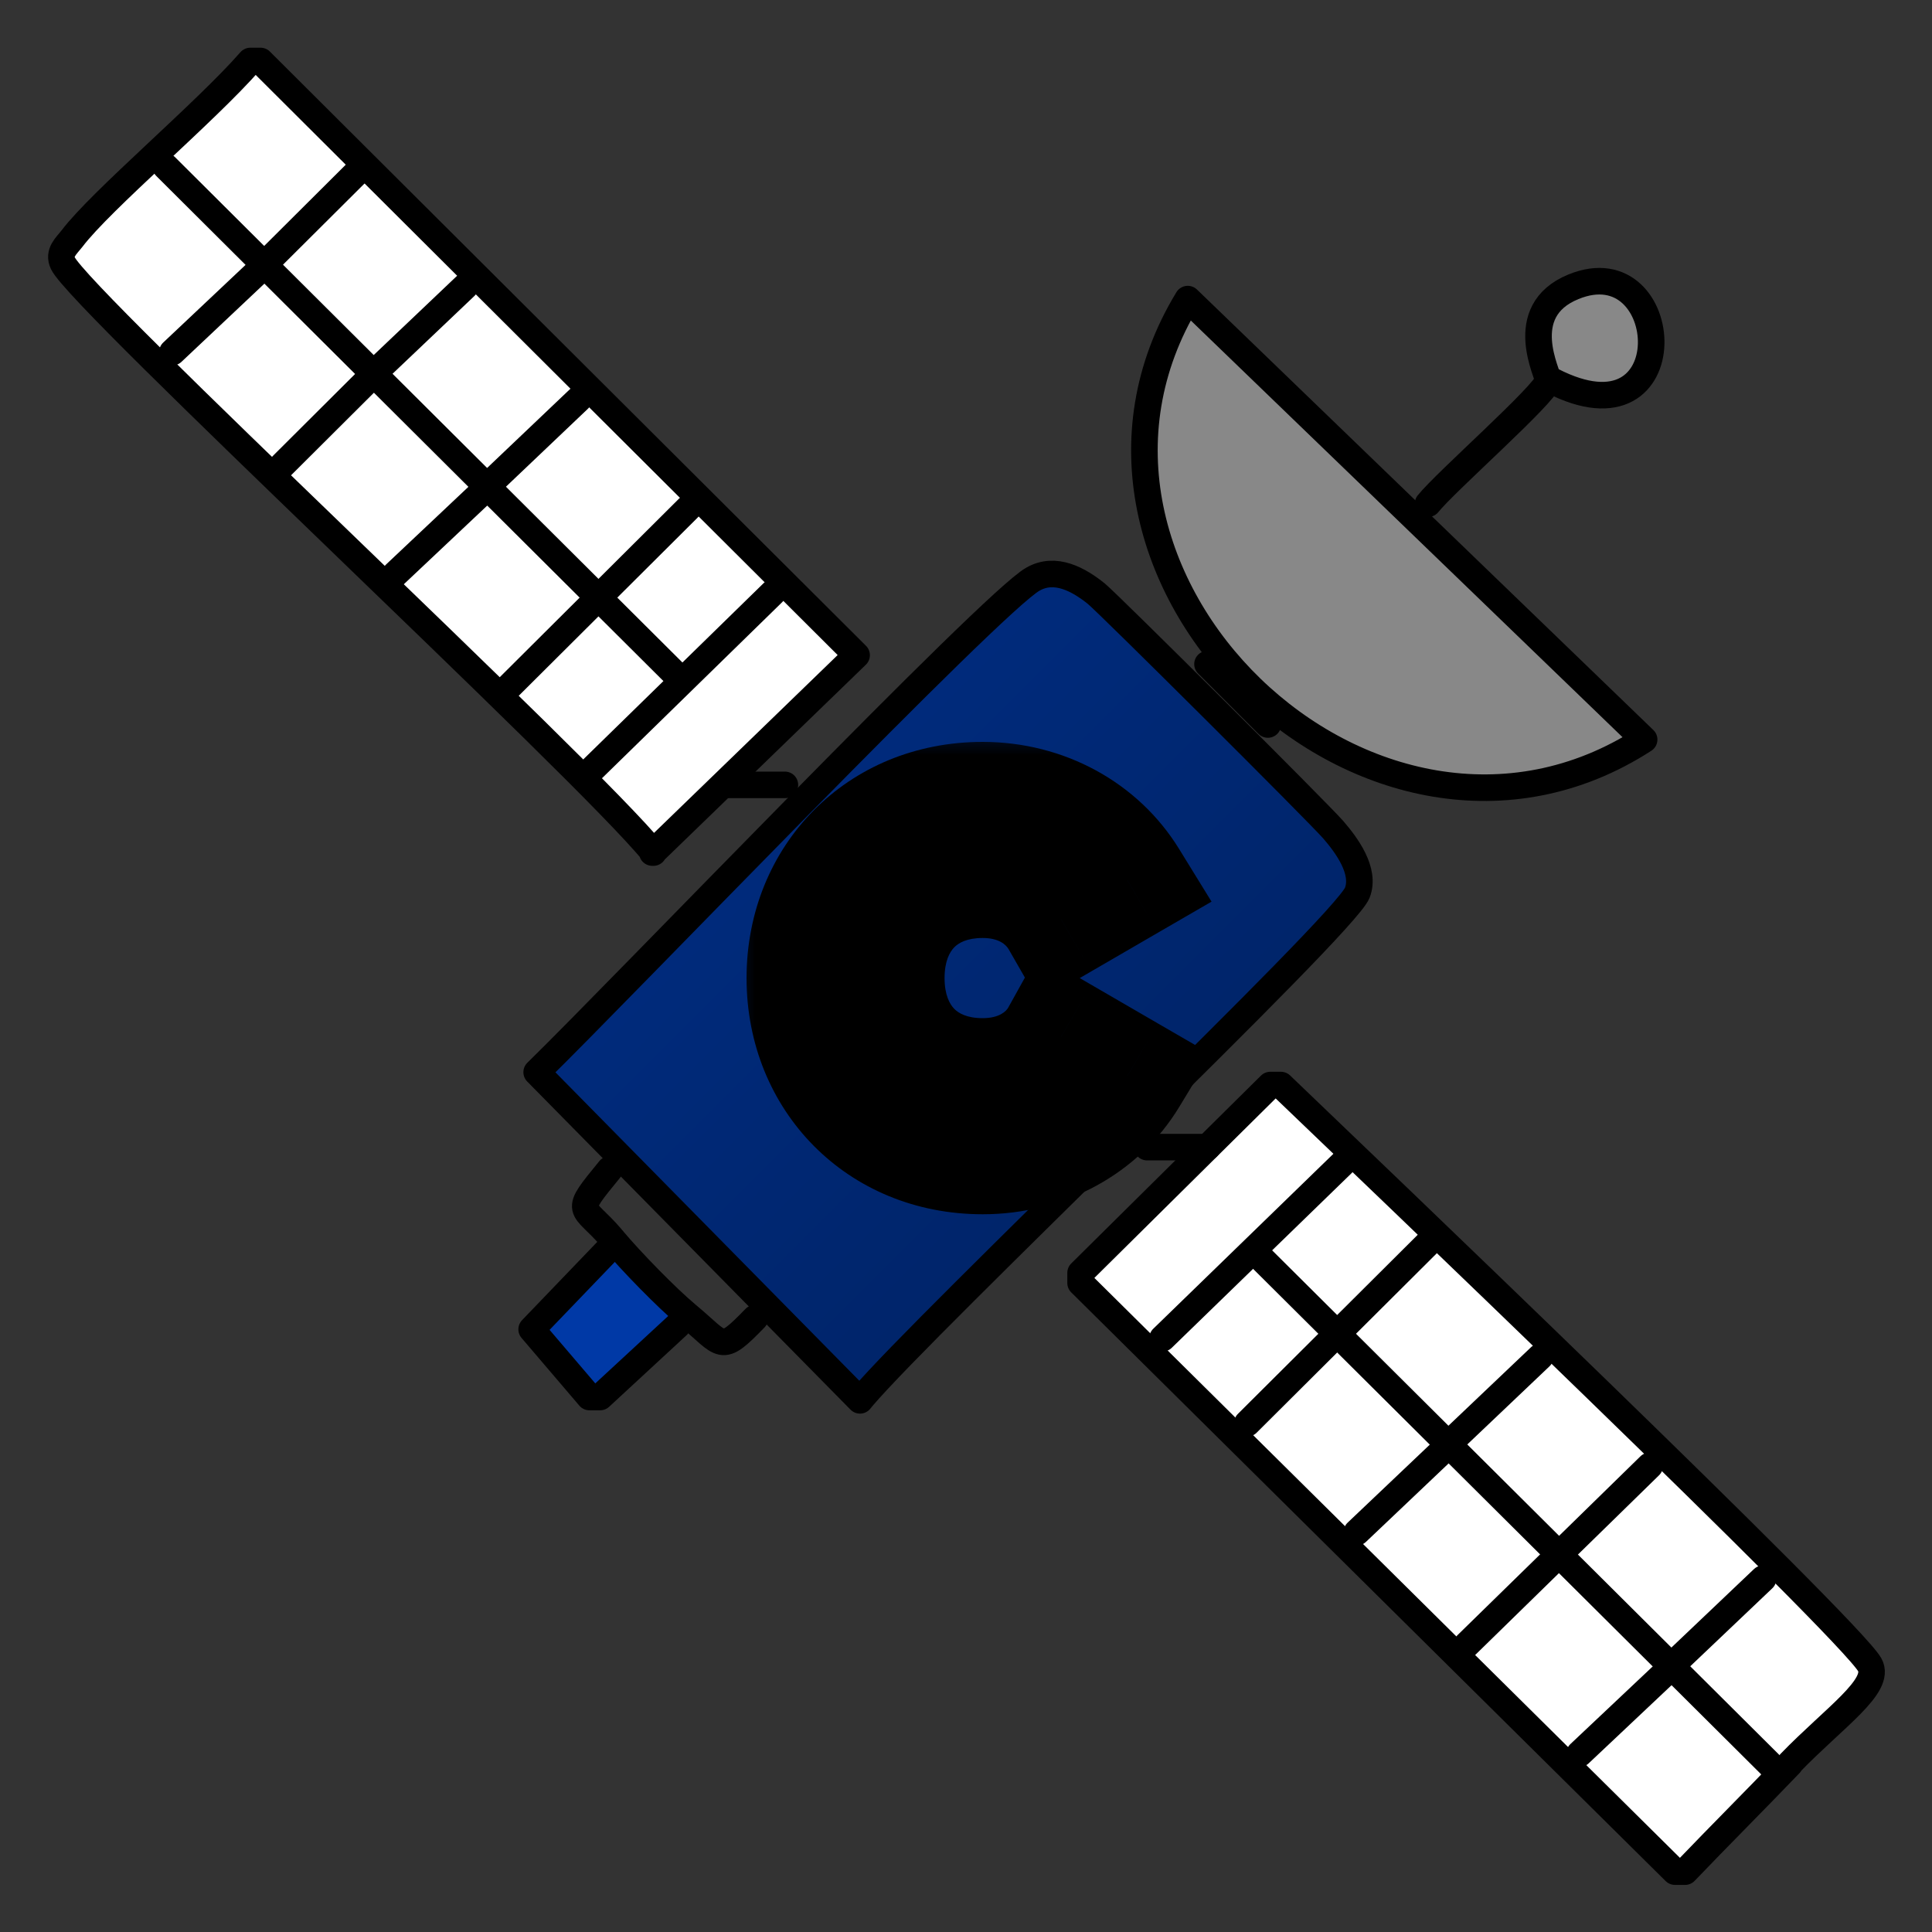 <svg width="32" height="32" viewBox="0 0 32 32" fill="none" xmlns="http://www.w3.org/2000/svg">
<rect x="0" y="0" width="32" height="32" fill="#333333" stroke="none"/>
<g clip-path="url(#clip0_62_366)">
<path d="M4.148 1H4.316L14.189 10.852L10.851 14.083L10.805 14.12C9.68 12.731 1.322 4.981 1.025 4.361C0.941 4.185 1.09 4.074 1.173 3.954C1.657 3.306 3.386 1.861 4.13 1.009L4.148 1Z" fill="white"/>
<path d="M17.117 9.592C17.489 9.389 17.88 9.602 18.168 9.833C18.382 10.009 21.822 13.435 22.091 13.741C22.314 14 22.63 14.435 22.491 14.787C22.277 15.333 15.351 21.898 14.291 23.148L14.254 23.194L8.899 17.759C10.293 16.407 16.448 9.963 17.117 9.592Z" fill="url(#paint0_linear_62_366)"/>
<path d="M10.126 20.5C10.126 20.5 10.154 20.528 10.164 20.546C10.461 20.898 11.037 21.491 11.381 21.778L11.223 21.944L9.931 23.139H9.764L8.806 22.009L10.052 20.713L10.164 20.537C10.164 20.537 10.136 20.509 10.126 20.491V20.5Z" fill="#0039A6"/>
<path d="M21.041 17.972H21.218C22.473 19.176 30.645 26.972 30.97 27.574C31.166 27.926 30.375 28.444 29.65 29.203C29.074 29.805 28.488 30.389 27.912 30.99H27.744L17.908 21.241V21.074L21.041 17.972Z" fill="white"/>
<path d="M19.674 4.963L27.233 12.259C22.733 15.167 16.904 9.518 19.674 4.963Z" fill="#888888"/>
<path d="M26.061 4.75C27.734 4.074 27.939 7.463 25.708 6.306H25.643C25.661 6.213 25.066 5.148 26.061 4.75Z" fill="#888888"/>
<path d="M27.232 12.25C22.732 15.157 16.903 9.509 19.673 4.954L27.232 12.25Z" stroke="black" stroke-width="0.44" stroke-linecap="round" stroke-linejoin="round"/>
<path d="M25.707 6.306C27.939 7.454 27.734 4.065 26.061 4.75C25.066 5.157 25.661 6.222 25.642 6.306C25.596 6.528 23.941 7.981 23.653 8.343" stroke="black" stroke-width="0.44" stroke-linecap="round" stroke-linejoin="round"/>
<path d="M29.649 29.203C30.383 28.444 31.164 27.926 30.969 27.574C30.634 26.972 22.471 19.176 21.216 17.972H21.04L17.898 21.083V21.25L27.743 31H27.91C28.487 30.398 29.072 29.815 29.649 29.213V29.203Z" stroke="black" stroke-width="0.44" stroke-linecap="round" stroke-linejoin="round"/>
<path d="M27.567 27.722L26.163 29.046" stroke="black" stroke-width="0.44" stroke-linecap="round" stroke-linejoin="round"/>
<path d="M20.892 20.842L29.324 29.231" stroke="black" stroke-width="0.44" stroke-linecap="round" stroke-linejoin="round"/>
<path d="M29.203 26.148L27.771 27.509" stroke="black" stroke-width="0.44" stroke-linecap="round" stroke-linejoin="round"/>
<path d="M27.325 24.278L24.294 27.241" stroke="black" stroke-width="0.44" stroke-linecap="round" stroke-linejoin="round"/>
<path d="M23.877 24.046L22.473 25.379" stroke="black" stroke-width="0.44" stroke-linecap="round" stroke-linejoin="round"/>
<path d="M23.643 20.602L20.659 23.574" stroke="black" stroke-width="0.44" stroke-linecap="round" stroke-linejoin="round"/>
<path d="M22.239 19.268L19.255 22.166" stroke="black" stroke-width="0.44" stroke-linecap="round" stroke-linejoin="round"/>
<path d="M25.512 22.472L24.08 23.833" stroke="black" stroke-width="0.44" stroke-linecap="round" stroke-linejoin="round"/>
<path d="M10.051 20.722L8.806 22.018L9.763 23.139H9.94L11.223 21.953" stroke="black" stroke-width="0.44" stroke-linecap="round" stroke-linejoin="round"/>
<path d="M10.098 19.37C9.475 20.13 9.642 19.935 10.125 20.5C10.135 20.518 10.153 20.528 10.163 20.546C10.46 20.898 11.037 21.491 11.38 21.778C11.994 22.287 11.92 22.435 12.505 21.833" stroke="black" stroke-width="0.44" stroke-linecap="round" stroke-linejoin="round"/>
<path d="M14.244 23.194L14.281 23.148C15.341 21.898 22.267 15.333 22.481 14.787C22.621 14.426 22.305 14 22.081 13.741C21.812 13.435 18.372 10.009 18.158 9.833C17.87 9.602 17.479 9.38 17.108 9.593C16.429 9.972 10.274 16.407 8.889 17.759L14.244 23.194Z" stroke="black" stroke-width="0.44" stroke-linecap="round" stroke-linejoin="round"/>
<path d="M19 19H20" stroke="black" stroke-width="0.44" stroke-linecap="round" stroke-linejoin="round"/>
<path d="M12 13H13" stroke="black" stroke-width="0.44" stroke-linecap="round" stroke-linejoin="round"/>
<path d="M20 11L21 12" stroke="black" stroke-width="0.44" stroke-linecap="round" stroke-linejoin="round"/>
<path d="M10.804 14.121L10.851 14.084L14.188 10.852L4.315 1.01H4.147C3.404 1.861 1.674 3.315 1.191 3.954C1.098 4.074 0.959 4.185 1.042 4.361C1.34 4.982 9.698 12.732 10.823 14.121H10.804Z" stroke="black" stroke-width="0.44" stroke-linecap="round" stroke-linejoin="round"/>
<path d="M12.803 9.815L9.828 12.722" stroke="black" stroke-width="0.44" stroke-linecap="round" stroke-linejoin="round"/>
<path d="M11.4 8.417L8.425 11.38" stroke="black" stroke-width="0.44" stroke-linecap="round" stroke-linejoin="round"/>
<path d="M7.95 8.185L6.546 9.509" stroke="black" stroke-width="0.44" stroke-linecap="round" stroke-linejoin="round"/>
<path d="M2.744 2.759L11.167 11.148" stroke="black" stroke-width="0.44" stroke-linecap="round" stroke-linejoin="round"/>
<path d="M9.586 6.611L8.155 7.972" stroke="black" stroke-width="0.44" stroke-linecap="round" stroke-linejoin="round"/>
<path d="M6.072 6.315L4.678 7.704" stroke="black" stroke-width="0.44" stroke-linecap="round" stroke-linejoin="round"/>
<path d="M7.708 4.741L6.276 6.102" stroke="black" stroke-width="0.44" stroke-linecap="round" stroke-linejoin="round"/>
<path d="M4.259 4.509L2.855 5.833" stroke="black" stroke-width="0.44" stroke-linecap="round" stroke-linejoin="round"/>
<path d="M5.896 2.87L4.464 4.296" stroke="black" stroke-width="0.44" stroke-linecap="round" stroke-linejoin="round"/>
<mask id="path-34-outside-1_62_366" maskUnits="userSpaceOnUse" x="12" y="12" width="9" height="9" fill="black">
<rect fill="white" x="12" y="12" width="9" height="9"/>
<path d="M16.277 19.112C14.589 19.112 13.365 17.848 13.365 16.2C13.365 14.552 14.589 13.288 16.277 13.288C17.293 13.288 18.189 13.792 18.677 14.584L17.573 15.224C17.325 14.792 16.845 14.536 16.277 14.536C15.285 14.536 14.645 15.2 14.645 16.2C14.645 17.2 15.285 17.864 16.277 17.864C16.845 17.864 17.333 17.608 17.573 17.176L18.677 17.816C18.197 18.608 17.301 19.112 16.277 19.112Z"/>
</mask>
<path d="M16.277 19.112C14.589 19.112 13.365 17.848 13.365 16.2C13.365 14.552 14.589 13.288 16.277 13.288C17.293 13.288 18.189 13.792 18.677 14.584L17.573 15.224C17.325 14.792 16.845 14.536 16.277 14.536C15.285 14.536 14.645 15.2 14.645 16.2C14.645 17.2 15.285 17.864 16.277 17.864C16.845 17.864 17.333 17.608 17.573 17.176L18.677 17.816C18.197 18.608 17.301 19.112 16.277 19.112Z" fill="white"/>
<path d="M18.677 14.584L19.178 15.449L20.067 14.934L19.528 14.059L18.677 14.584ZM17.573 15.224L16.706 15.722L17.206 16.593L18.075 16.089L17.573 15.224ZM17.573 17.176L18.075 16.311L17.193 15.8L16.699 16.69L17.573 17.176ZM18.677 17.816L19.532 18.334L20.061 17.462L19.178 16.951L18.677 17.816ZM16.277 18.112C15.15 18.112 14.365 17.305 14.365 16.2H12.365C12.365 18.391 14.028 20.112 16.277 20.112V18.112ZM14.365 16.2C14.365 15.095 15.15 14.288 16.277 14.288V12.288C14.028 12.288 12.365 14.009 12.365 16.2H14.365ZM16.277 14.288C16.96 14.288 17.527 14.624 17.826 15.109L19.528 14.059C18.851 12.96 17.625 12.288 16.277 12.288V14.288ZM18.175 13.719L17.072 14.359L18.075 16.089L19.178 15.449L18.175 13.719ZM18.44 14.726C17.987 13.937 17.145 13.536 16.277 13.536V15.536C16.544 15.536 16.663 15.647 16.706 15.722L18.44 14.726ZM16.277 13.536C15.551 13.536 14.872 13.784 14.373 14.295C13.878 14.802 13.645 15.484 13.645 16.2H15.645C15.645 15.916 15.732 15.766 15.805 15.691C15.874 15.62 16.011 15.536 16.277 15.536V13.536ZM13.645 16.2C13.645 16.916 13.878 17.598 14.373 18.105C14.872 18.616 15.551 18.864 16.277 18.864V16.864C16.011 16.864 15.874 16.78 15.805 16.709C15.732 16.634 15.645 16.484 15.645 16.2H13.645ZM16.277 18.864C17.136 18.864 17.998 18.47 18.447 17.662L16.699 16.69C16.668 16.746 16.554 16.864 16.277 16.864V18.864ZM17.072 18.041L18.175 18.681L19.178 16.951L18.075 16.311L17.072 18.041ZM17.822 17.298C17.533 17.774 16.972 18.112 16.277 18.112V20.112C17.63 20.112 18.861 19.442 19.532 18.334L17.822 17.298Z" fill="black" mask="url(#path-34-outside-1_62_366)"/>
</g>
<defs>
<linearGradient id="paint0_linear_62_366" x1="3.58541e-07" y1="-3.08761e-05" x2="32" y2="32" gradientUnits="userSpaceOnUse">
<stop stop-color="#0039A6"/>
<stop offset="1" stop-color="#001640"/>
</linearGradient>
<clipPath id="clip0_62_366">
<rect width="32" height="32" fill="white"/>
</clipPath>
</defs>
</svg>

